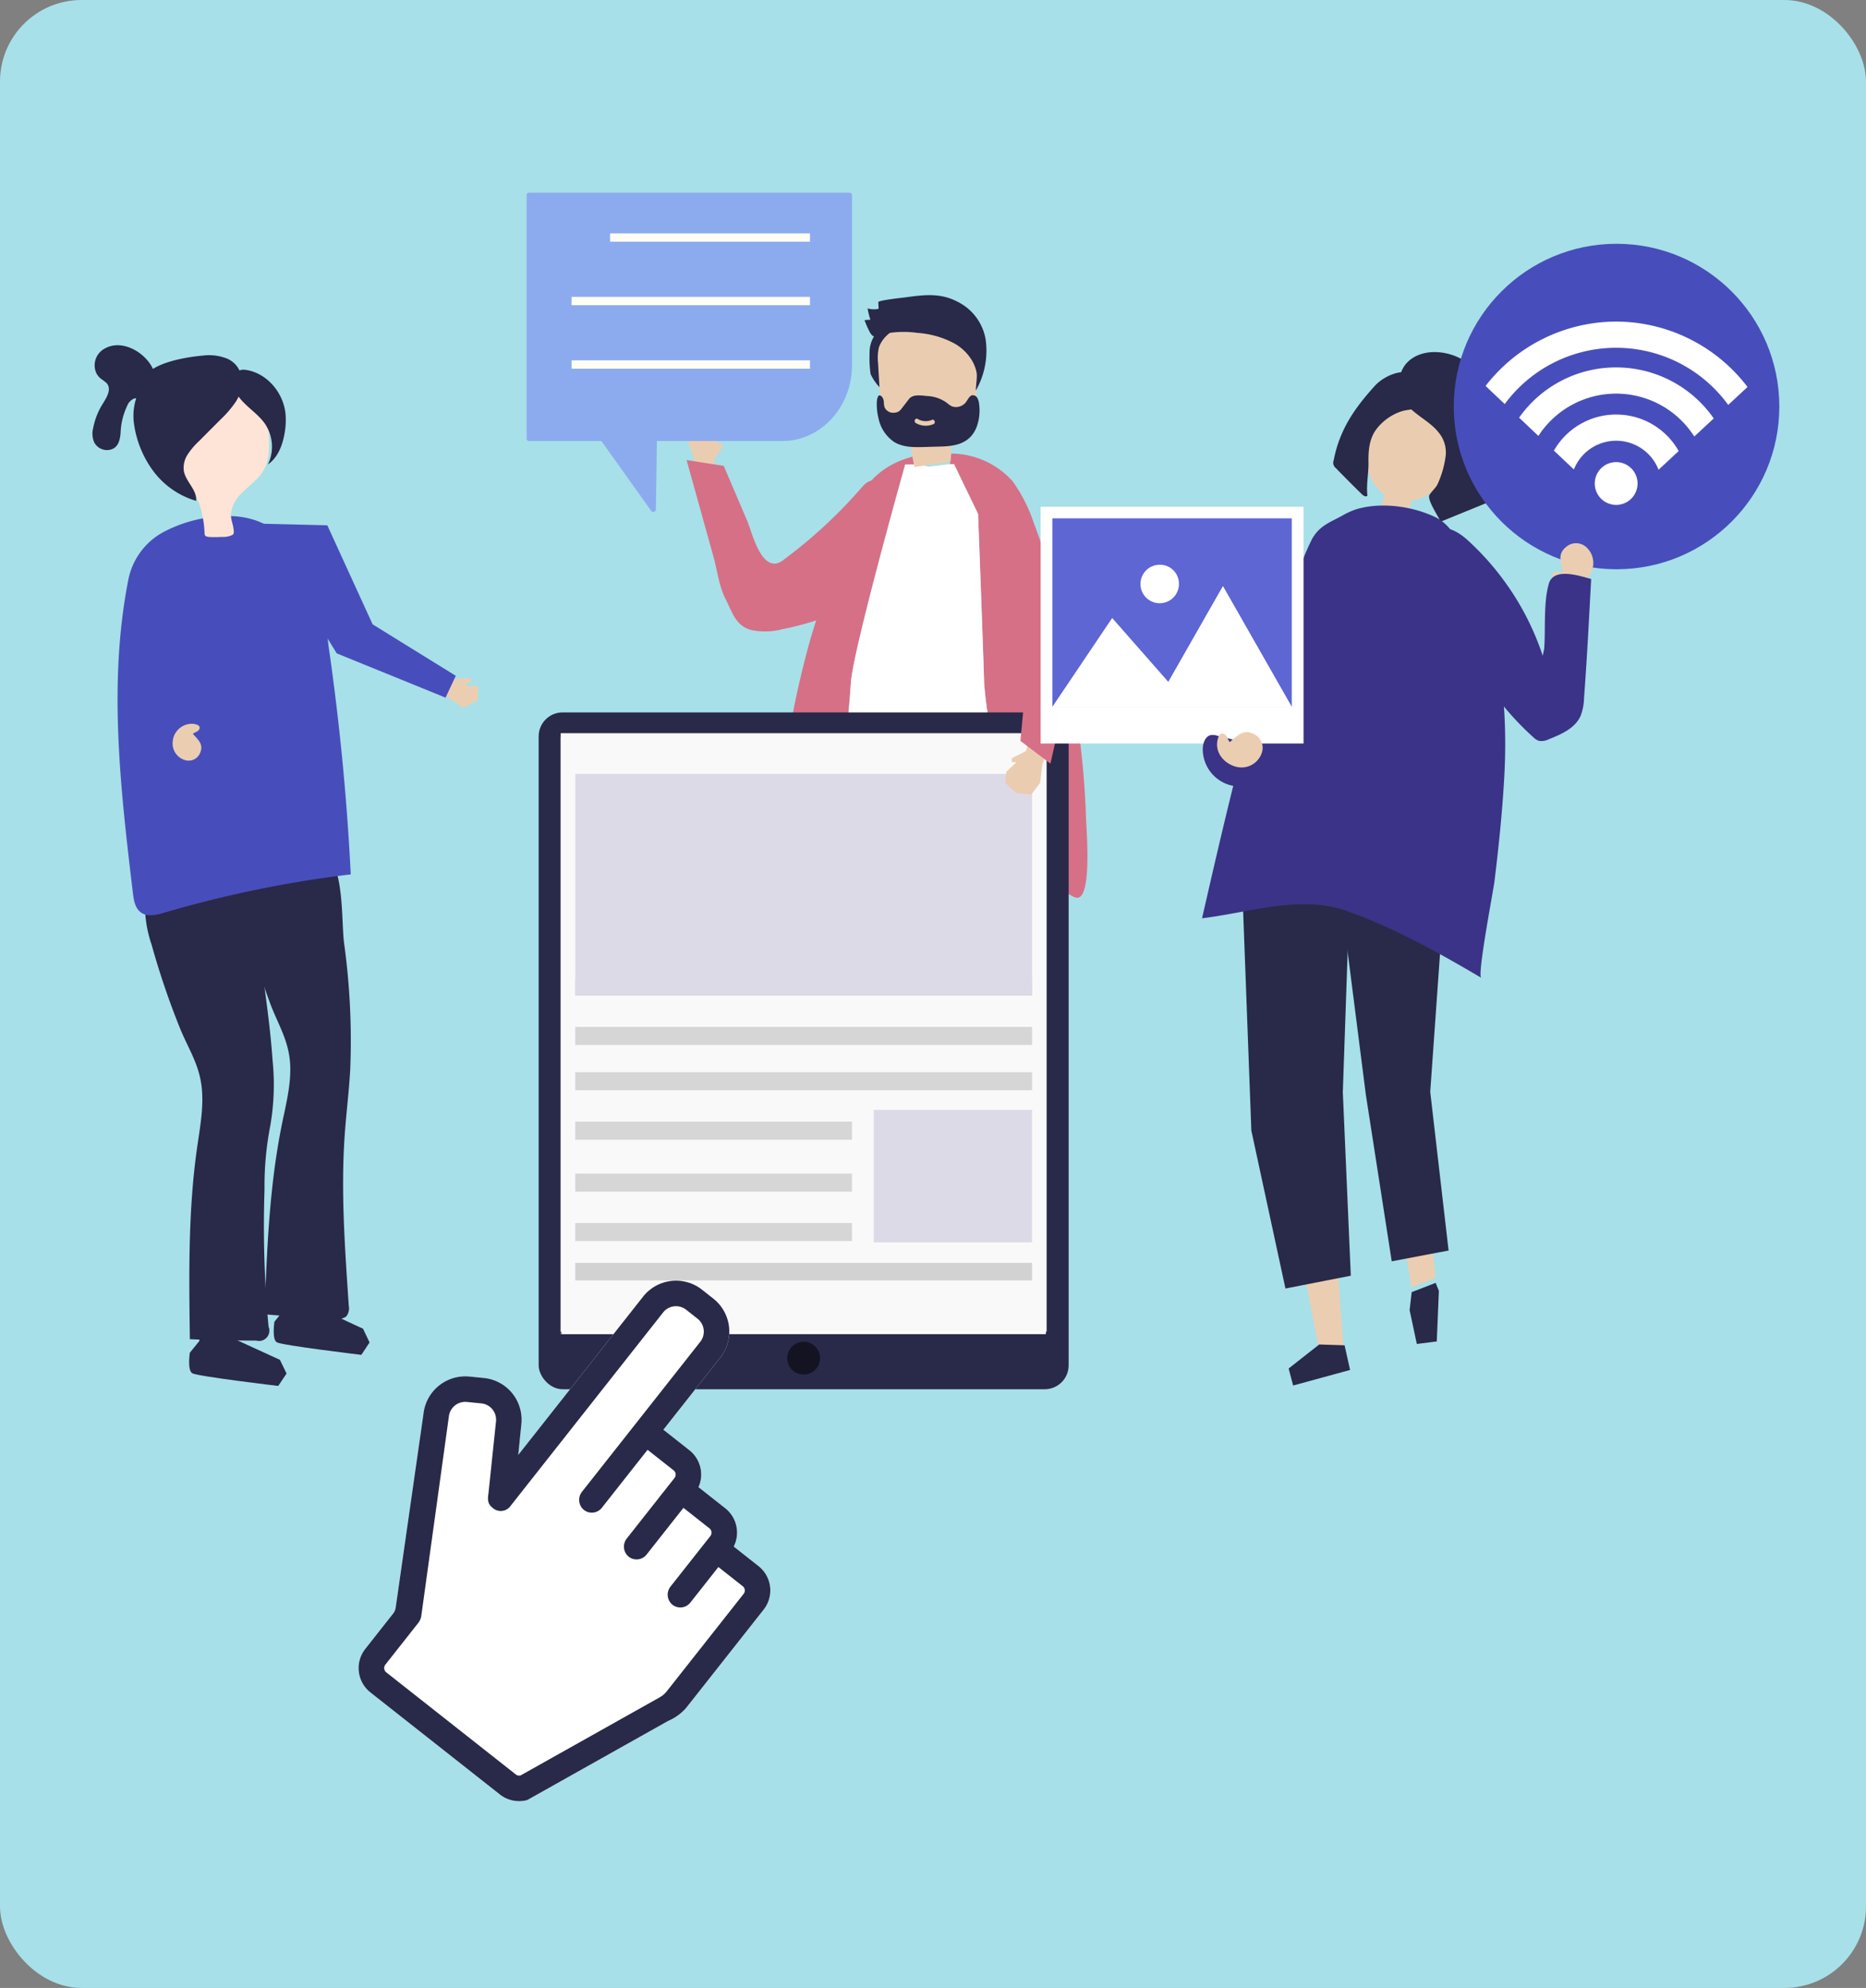 <svg xmlns="http://www.w3.org/2000/svg" width="366" height="390" viewBox="0 0 366 390">
  <rect x="0" y="0" width="366" height="390" fill="#808080" stroke="none"/>
  <g id="Grupo_18036" data-name="Grupo 18036" transform="translate(-422 -3690)">
    <rect id="Rectángulo_3967" data-name="Rectángulo 3967" width="366" height="390" rx="16" transform="translate(422 3690)" fill="#a7e0e8"/>
    <g id="Grupo_16575" data-name="Grupo 16575" transform="translate(274.469 3623.813)">
      <g id="Grupo_16422" data-name="Grupo 16422" transform="translate(197.898 168.902)">
        <g id="Grupo_16421" data-name="Grupo 16421" transform="translate(0)">
          <g id="Grupo_16420" data-name="Grupo 16420">
            <g id="Grupo_16416" data-name="Grupo 16416" transform="translate(36.264 30.303)">
              <g id="Grupo_16415" data-name="Grupo 16415">
                <path id="Trazado_32868" data-name="Trazado 32868" d="M342.156,347.564l-1.433,2.743,4.257,2.9,2.82-1.576.12-2.779-2.452.021.269-.514.791-.24-.253-.789Z" transform="translate(-340.723 -347.326)" fill="#ebceb1"/>
              </g>
            </g>
            <g id="Grupo_16419" data-name="Grupo 16419">
              <g id="Grupo_16418" data-name="Grupo 16418">
                <g id="Grupo_16417" data-name="Grupo 16417">
                  <path id="Trazado_32869" data-name="Trazado 32869" d="M261.878,270.225l8.884,19.423,16.309,10.094-2,4.288-21.351-8.687-15.676-25.465Z" transform="translate(-248.041 -269.878)" fill="#474ebb"/>
                </g>
              </g>
            </g>
          </g>
        </g>
      </g>
      <g id="Grupo_16433" data-name="Grupo 16433" transform="translate(165.668 133.911)">
        <g id="Grupo_16423" data-name="Grupo 16423" transform="translate(18.96 192.023)">
          <path id="Trazado_32870" data-name="Trazado 32870" d="M216.366,671.751l-.243,2.813-1.857,2.287s-.533,3.432.482,4.035,16.857,2.483,16.857,2.483l1.632-2.435-1.309-2.689-8.373-3.83-2.876-3.194Z" transform="translate(-214.127 -671.221)" fill="#292949"/>
        </g>
        <g id="Grupo_16424" data-name="Grupo 16424" transform="translate(35.548 185.941)">
          <path id="Trazado_32871" data-name="Trazado 32871" d="M258.736,656.212l-.242,2.813-1.83,2.29s-.529,3.433.469,4.034,16.582,2.46,16.582,2.46l1.61-2.438-1.285-2.687-8.233-3.818-2.825-3.189Z" transform="translate(-256.523 -655.676)" fill="#292949"/>
        </g>
        <g id="Grupo_16432" data-name="Grupo 16432" transform="translate(0 0)">
          <g id="Grupo_16425" data-name="Grupo 16425" transform="translate(10.291 101.377)">
            <path id="Trazado_32872" data-name="Trazado 32872" d="M200.379,475.556c1.36,2.862,2.585,5.458,2.807,9.144.218,3.625-.46,7.236-.974,10.831-1.778,12.443-1.6,25.071-1.425,37.639q6.5.283,13.014.27a2.019,2.019,0,0,0,2.418-2.717,214.251,214.251,0,0,1-.792-26.934,61.585,61.585,0,0,1,1.124-12.46A46.978,46.978,0,0,0,217,478.411c-.712-10.514-2.842-20.834-3.429-31.344-.106-1.906-.287-3.955-1.52-5.412-1.483-1.752-4.026-2.109-6.321-2.108-6.31,0-13.431,1-13.748,8.651a23.66,23.66,0,0,0,1.28,7.516,155.521,155.521,0,0,0,5.678,16.686C199.412,473.523,199.9,474.556,200.379,475.556Z" transform="translate(-191.971 -439.547)" fill="#292949"/>
          </g>
          <g id="Grupo_16426" data-name="Grupo 16426" transform="translate(28.729 96.776)">
            <path id="Trazado_32873" data-name="Trazado 32873" d="M246.658,463.566c1.3,2.925,2.463,5.579,2.509,9.271.045,3.632-.862,7.2-1.593,10.77-2.53,12.34-3,24.962-3.454,37.522q6.891.6,13.806.912a2.989,2.989,0,0,0,2.219-.494,2.568,2.568,0,0,0,.489-2.1c-.742-11.158-1.579-22.351-.793-33.506.3-4.269.838-8.521,1.079-12.794a140.124,140.124,0,0,0-1.214-24.914c-.624-5.09.26-15.988-4.89-19.069a12.142,12.142,0,0,0-8.006-1.184,10.475,10.475,0,0,0-3.953,1.316,8.537,8.537,0,0,0-3.705,6.53,22.33,22.33,0,0,0,.972,7.57,148.623,148.623,0,0,0,5.17,16.947C245.735,461.488,246.2,462.543,246.658,463.566Z" transform="translate(-239.094 -427.788)" fill="#292949"/>
          </g>
          <g id="Grupo_16427" data-name="Grupo 16427" transform="translate(4.922 33.516)">
            <path id="Trazado_32874" data-name="Trazado 32874" d="M187.021,269.369a13.6,13.6,0,0,0-6.7,9.434c-3.929,20.142-1.5,40.915.936,61.291.166,1.39.423,2.942,1.553,3.769,1.279.936,3.058.511,4.578.063a224.034,224.034,0,0,1,36.595-7.52q-1.122-22.474-4.351-44.776a51.883,51.883,0,0,0-2.723-11.827c-3.347-8.412-9.029-14.408-18.553-13.628A26.7,26.7,0,0,0,187.021,269.369Z" transform="translate(-178.246 -266.107)" fill="#474ebb"/>
          </g>
          <g id="Grupo_16431" data-name="Grupo 16431">
            <g id="Grupo_16428" data-name="Grupo 16428" transform="translate(16.915 4.975)">
              <path id="Trazado_32875" data-name="Trazado 32875" d="M226.534,205.209c.162,2.566.286,5.3-1,7.528-1.092,1.9-3.037,3.121-4.531,4.721a6.71,6.71,0,0,0-1.837,3.587c-.168,1.325.544,2.455.536,3.781a.776.776,0,0,1-.064.363.687.687,0,0,1-.294.259,4.19,4.19,0,0,1-1.994.341,20.079,20.079,0,0,1-2.483.014c-1.044-.128-.831-.338-.93-1.4a20.492,20.492,0,0,0-.873-4.693c-1.056-3.125-3.3-5.8-3.941-9.071-.7-3.624.349-7.176,1.5-10.622a12.682,12.682,0,0,1,2.136-4.348c2.322-2.713,7.768-3.58,10.371-.808C226.222,198.156,226.26,200.857,226.534,205.209Z" transform="translate(-208.898 -193.161)" fill="#fee4d6"/>
            </g>
            <g id="Grupo_16429" data-name="Grupo 16429" transform="translate(27.684 4.805)">
              <path id="Trazado_32876" data-name="Trazado 32876" d="M242.466,203.186a8.025,8.025,0,0,1,.684,8.134c1.959-1.367,2.882-3.8,3.276-6.16a14.135,14.135,0,0,0,.16-3.926c-.47-4.123-3.738-7.934-7.852-8.481-2.721-.362-2.71,3.107-1.65,4.795C238.479,199.767,240.932,201.084,242.466,203.186Z" transform="translate(-236.422 -192.726)" fill="#292949"/>
            </g>
            <g id="Grupo_16430" data-name="Grupo 16430">
              <path id="Trazado_32877" data-name="Trazado 32877" d="M192.19,183.122a9.6,9.6,0,0,0-4.969-.628c-2.307.2-6.949.878-9.69,2.6-1.546-3.305-6.007-5.8-9.263-4.089a3.73,3.73,0,0,0-1.851,4.9,3.487,3.487,0,0,0,.942,1.146,9.549,9.549,0,0,1,1.043.792c1.108,1.161.083,2.807-.732,4.12a13.864,13.864,0,0,0-1.863,4.728,4.393,4.393,0,0,0,.182,2.776,2.852,2.852,0,0,0,2.6,1.553c2.071-.09,2.488-1.854,2.6-3.457a13.277,13.277,0,0,1,1.272-5.186,2.494,2.494,0,0,1,1.4-1.475,1.506,1.506,0,0,1,.39-.047,11.177,11.177,0,0,0-.462,4.822,20.308,20.308,0,0,0,3.837,9.5,16.123,16.123,0,0,0,8.365,5.8c.236-2.105-1.985-3.7-2.389-5.779a4.755,4.755,0,0,1,.717-3.286,14.14,14.14,0,0,1,2.216-2.62l4.184-4.2a21.277,21.277,0,0,0,3.137-3.669C195.582,188.636,195.5,184.707,192.19,183.122Z" transform="translate(-165.668 -180.446)" fill="#292949"/>
            </g>
          </g>
        </g>
      </g>
      <g id="Grupo_16451" data-name="Grupo 16451" transform="translate(298.963 155.163)">
        <g id="Grupo_16435" data-name="Grupo 16435" transform="translate(13.016 170.923)">
          <g id="Grupo_16434" data-name="Grupo 16434">
            <path id="Trazado_32878" data-name="Trazado 32878" d="M551.183,672.456v3.009l-7.715,3.858-3.858-3.858,3.858-3.858h.5l.124.849Z" transform="translate(-539.61 -671.607)" fill="#41352b"/>
          </g>
        </g>
        <g id="Grupo_16437" data-name="Grupo 16437" transform="translate(36.407 170.923)">
          <g id="Grupo_16436" data-name="Grupo 16436">
            <path id="Trazado_32879" data-name="Trazado 32879" d="M606.576,671.607h.533l3.858,3.858-3.858,3.858-7.715-3.858v-3.009h7.094Z" transform="translate(-599.393 -671.607)" fill="#41352b"/>
          </g>
        </g>
        <g id="Grupo_16450" data-name="Grupo 16450" transform="translate(0 0)">
          <g id="Grupo_16439" data-name="Grupo 16439" transform="translate(34.813)">
            <g id="Grupo_16438" data-name="Grupo 16438">
              <path id="Trazado_32880" data-name="Trazado 32880" d="M603.987,292.352A94.019,94.019,0,0,1,602.1,279.9c-.219-7.736-1.192-33.286-1.192-33.286l-4.722-9.773-.871.009.188-.023c-.205.025.1-1.889.172-2.057a16.3,16.3,0,0,1,11.986,5.4,30.138,30.138,0,0,1,4.165,8.173c3.125,8.074,4.543,15.554,6.1,24.043.994,5.413,1.913,10.8,2.636,16.175a168.546,168.546,0,0,1,1.529,17.785c.018.652.147,2.476.22,4.655.152,4.564.054,10.668-1.835,10.9a1.839,1.839,0,0,1-1.006-.27,66.414,66.414,0,0,1-6.489-4.139l-.115-23.807Z" transform="translate(-595.319 -234.762)" fill="#d67086"/>
            </g>
          </g>
          <g id="Grupo_16441" data-name="Grupo 16441" transform="translate(0 0.268)">
            <g id="Grupo_16440" data-name="Grupo 16440">
              <path id="Trazado_32881" data-name="Trazado 32881" d="M506.4,317.235c.483-5.066.985-10.131,1.6-15.183a190.165,190.165,0,0,1,5.7-29.883c1.075-3.726,2.316-7.4,3.557-11.074l4.531-13.418c1.877-5.559,5.045-9.475,10.593-11.42a20.536,20.536,0,0,1,3.108-.811,3.358,3.358,0,0,1,.065.354,2.917,2.917,0,0,0,.547,1.513l-3.641.035s-10.272,36.508-10.65,42.8c-.144,2.392-.621,7.613-1.152,13.114l-5.578.835-.239,21.04c-.313.091-.623.18-.932.263-1.77.478-3.21,1.789-4.68,2.818C507.052,319.738,506.1,320.34,506.4,317.235Z" transform="translate(-506.343 -235.446)" fill="#d67086"/>
            </g>
          </g>
          <g id="Grupo_16443" data-name="Grupo 16443" transform="translate(8.492 58.085)">
            <g id="Grupo_16442" data-name="Grupo 16442">
              <path id="Trazado_32882" data-name="Trazado 32882" d="M533.865,383.215c-.84,8.7-1.815,18.11-1.815,18.11s4.51.108,11.034.6c-.482-.011-.965-.024-1.447-.029-4.538-.041-9.244,1.92-13.589,3.191l.239-21.04Z" transform="translate(-528.048 -383.215)" fill="#145566"/>
            </g>
          </g>
          <g id="Grupo_16445" data-name="Grupo 16445" transform="translate(43.481 57.59)">
            <g id="Grupo_16444" data-name="Grupo 16444">
              <path id="Trazado_32883" data-name="Trazado 32883" d="M618.751,403.806c3.111.165,3.5-.421,3.5-.421s-2.807-11.463-4.777-21.434l8.884,1.33.115,23.807a23.149,23.149,0,0,0-2.378-1.348A29.974,29.974,0,0,0,618.751,403.806Z" transform="translate(-617.472 -381.951)" fill="#145566"/>
            </g>
          </g>
          <g id="Grupo_16447" data-name="Grupo 16447" transform="translate(8.166 76.768)">
            <g id="Grupo_16446" data-name="Grupo 16446">
              <path id="Trazado_32884" data-name="Trazado 32884" d="M527.54,434.158c4.345-1.271,9.051-3.231,13.589-3.191.482,0,.965.017,1.447.029q.606.046,1.234.1c3.041.245,6.458.571,10.025,1l.526.063a61.8,61.8,0,0,0,9.448,1.483,29.973,29.973,0,0,1,5.342,1.934,23.144,23.144,0,0,1,2.378,1.348l.024,4.957-8.7,84.2h-7.132v.857h-.041l-7.841-56.479-.033-.318-4.3,56.8h-.041v-.857H536.3l-9.089-63.247Z" transform="translate(-527.214 -430.966)" fill="#545150"/>
            </g>
          </g>
          <g id="Grupo_16449" data-name="Grupo 16449" transform="translate(12.495 2.077)">
            <g id="Grupo_16448" data-name="Grupo 16448">
              <path id="Trazado_32885" data-name="Trazado 32885" d="M538.277,314.188s4.51.108,11.034.6l1.234.1c3.041.245,6.458.571,10.025,1l.525.064a61.844,61.844,0,0,0,9.448,1.483c3.111.165,3.5-.421,3.5-.421s-2.807-11.463-4.777-21.434a94.017,94.017,0,0,1-1.882-12.454c-.219-7.736-1.192-33.286-1.192-33.286l-4.722-9.773-.871.009-3.611.434a2.127,2.127,0,0,1-.931-.026,1.129,1.129,0,0,1-.392-.227,1.344,1.344,0,0,1-.127-.132l-3.641.035s-10.272,36.508-10.65,42.8c-.144,2.392-.621,7.613-1.152,13.114C539.252,304.784,538.277,314.188,538.277,314.188Z" transform="translate(-538.277 -240.071)" fill="#fff"/>
            </g>
          </g>
        </g>
      </g>
      <g id="Grupo_16461" data-name="Grupo 16461" transform="translate(317.101 124.093)">
        <g id="Grupo_16453" data-name="Grupo 16453" transform="translate(0.967 5.072)">
          <g id="Grupo_16452" data-name="Grupo 16452">
            <path id="Trazado_32886" data-name="Trazado 32886" d="M559.22,173.119a13.294,13.294,0,0,0-1.279,5.994,1.9,1.9,0,0,1-.419,1.529c-.448.371,0,1.108-.378.664a10.11,10.11,0,0,1-1.747-2.571,22.027,22.027,0,0,1-.2-4.117,5.99,5.99,0,0,1,.949-3.4,6.646,6.646,0,0,1,1.591-1.369,8.424,8.424,0,0,1,2.687-1.4c1.7-.414,2.778.156,1.328,1.449A10.613,10.613,0,0,0,559.22,173.119Z" transform="translate(-555.172 -168.316)" fill="#292949"/>
          </g>
        </g>
        <g id="Grupo_16456" data-name="Grupo 16456" transform="translate(2.612 5.186)">
          <g id="Grupo_16455" data-name="Grupo 16455">
            <g id="Grupo_16454" data-name="Grupo 16454">
              <path id="Trazado_32887" data-name="Trazado 32887" d="M573.6,196.107l-7.035,1.042a44.174,44.174,0,0,1-.947-6.248c-2.07-.25-4.518-.8-5.33-2.948a7.3,7.3,0,0,1-.344-2.158q-.262-4.541-.526-9.082a8.934,8.934,0,0,1,.186-3.117,6.255,6.255,0,0,1,3.564-3.557,13.226,13.226,0,0,1,12.193.118,6.682,6.682,0,0,1,2.562,2.364c.943,1.619.939,3.678.9,5.605l-.1,5.335c-.038,2.046-.221,4.407-1.722,5.565-.8.615-1.86.775-2.535,1.553C573.285,191.949,573.976,194.239,573.6,196.107Z" transform="translate(-559.376 -168.608)" fill="#eacdb0"/>
            </g>
          </g>
        </g>
        <g id="Grupo_16458" data-name="Grupo 16458" transform="translate(2.402 19.619)">
          <g id="Grupo_16457" data-name="Grupo 16457">
            <path id="Trazado_32888" data-name="Trazado 32888" d="M559.178,210.041a7.434,7.434,0,0,0,3.013,4.6c1.771,1.11,3.922,1.084,5.954,1.026l3.336-.095c2.813-.08,5.59-.6,6.883-3.68a9.287,9.287,0,0,0,.549-4.606,3.016,3.016,0,0,0-.344-1.228,1.021,1.021,0,0,0-1-.549c-.494.1-.766.658-1.065,1.1a2.472,2.472,0,0,1-2.886,1.1,3.872,3.872,0,0,1-.836-.549c-.109-.086-.218-.172-.329-.254a7.11,7.11,0,0,0-3.714-1.242c-1.129-.09-2.8-.424-3.584.591l-1.367,1.771a2.753,2.753,0,0,1-.63.653,1.79,1.79,0,0,1-.86.255,1.849,1.849,0,0,1-1.914-1.021,3.884,3.884,0,0,1-.163-1.064,1.714,1.714,0,0,0-.335-1c-.883-.991-1.041.667-1.046,1.231A11.9,11.9,0,0,0,559.178,210.041Zm7.68.121a3.084,3.084,0,0,0,2.826.167c.5-.182.758.671.259.853a3.835,3.835,0,0,1-3.46-.225C566.023,210.675,566.395,209.878,566.858,210.161Z" transform="translate(-558.839 -205.496)" fill="#292949"/>
          </g>
        </g>
        <g id="Grupo_16460" data-name="Grupo 16460" transform="translate(0)">
          <g id="Grupo_16459" data-name="Grupo 16459">
            <path id="Trazado_32889" data-name="Trazado 32889" d="M553.848,160.168a16.388,16.388,0,0,1-.547-2.214,4.3,4.3,0,0,0,2.163.075q-.031-.654-.061-1.307c-.015-.362,4.79-.869,5.18-.922,3.65-.5,6.987-.964,10.4.863a10.144,10.144,0,0,1,5.464,7.316,15.766,15.766,0,0,1-1.907,10.077c-.032-.846.345-2.863.108-3.656a7.248,7.248,0,0,0-.887-2.256,9.4,9.4,0,0,0-3.444-3.321,17.9,17.9,0,0,0-7.264-2.072,19.257,19.257,0,0,0-7.329.377c-1.071.353-1.236.639-1.95-.441a19.136,19.136,0,0,1-1.071-2.442Z" transform="translate(-552.701 -155.353)" fill="#292949"/>
          </g>
        </g>
      </g>
      <g id="Grupo_16489" data-name="Grupo 16489" transform="translate(253.187 205.95)">
        <g id="Grupo_16474" data-name="Grupo 16474">
          <g id="Grupo_16465" data-name="Grupo 16465">
            <g id="Grupo_16462" data-name="Grupo 16462">
              <rect id="Rectángulo_3945" data-name="Rectángulo 3945" width="103.95" height="132.782" rx="4.694" fill="#292949"/>
            </g>
            <g id="Grupo_16463" data-name="Grupo 16463" transform="translate(4.465 4.56)">
              <rect id="Rectángulo_3946" data-name="Rectángulo 3946" width="95.02" height="117.412" fill="#fff"/>
            </g>
            <g id="Grupo_16464" data-name="Grupo 16464" transform="translate(48.761 123.471)" opacity="0.53">
              <path id="Trazado_32890" data-name="Trazado 32890" d="M520.4,683.348a3.214,3.214,0,1,1-3.214-3.214A3.214,3.214,0,0,1,520.4,683.348Z" transform="translate(-513.974 -680.134)"/>
            </g>
          </g>
          <g id="Grupo_16471" data-name="Grupo 16471" transform="translate(5.808 86.205)">
            <g id="Grupo_16468" data-name="Grupo 16468" transform="translate(0.32)">
              <g id="Grupo_16466" data-name="Grupo 16466">
                <rect id="Rectángulo_3947" data-name="Rectángulo 3947" width="44.649" height="26.05" fill="#b3c1c4"/>
              </g>
              <g id="Grupo_16467" data-name="Grupo 16467" transform="translate(46.928)">
                <rect id="Rectángulo_3948" data-name="Rectángulo 3948" width="44.649" height="26.05" fill="#b3c1c4"/>
              </g>
            </g>
            <g id="Grupo_16469" data-name="Grupo 16469" transform="translate(0 28.599)">
              <rect id="Rectángulo_3949" data-name="Rectángulo 3949" width="24.602" height="2.803" fill="#b3c1c4"/>
            </g>
            <g id="Grupo_16470" data-name="Grupo 16470" transform="translate(47.248 28.599)">
              <rect id="Rectángulo_3950" data-name="Rectángulo 3950" width="24.602" height="2.803" fill="#b3c1c4"/>
            </g>
          </g>
          <g id="Grupo_16472" data-name="Grupo 16472" transform="translate(4.465 9.467)">
            <rect id="Rectángulo_3951" data-name="Rectángulo 3951" width="95.02" height="71.688" fill="#8eb3ba"/>
          </g>
          <g id="Grupo_16473" data-name="Grupo 16473" transform="translate(4.171 4.56)" opacity="0.15">
            <path id="Trazado_32891" data-name="Trazado 32891" d="M471.22,376.22,411.976,493.677H400.011V376.471Z" transform="translate(-400.011 -376.22)" fill="#fff"/>
          </g>
        </g>
        <g id="Grupo_16475" data-name="Grupo 16475" transform="translate(4.318 4.076)">
          <rect id="Rectángulo_3952" data-name="Rectángulo 3952" width="95.314" height="117.412" fill="#f9f9f9"/>
        </g>
        <g id="Grupo_16485" data-name="Grupo 16485" transform="translate(7.177 52.002)">
          <g id="Grupo_16478" data-name="Grupo 16478" opacity="0.22">
            <g id="Grupo_16476" data-name="Grupo 16476">
              <rect id="Rectángulo_3953" data-name="Rectángulo 3953" width="89.596" height="3.54" fill="#59595b"/>
            </g>
            <g id="Grupo_16477" data-name="Grupo 16477" transform="translate(0 9.701)">
              <rect id="Rectángulo_3954" data-name="Rectángulo 3954" width="89.596" height="3.54" fill="#59595b"/>
            </g>
          </g>
          <g id="Grupo_16481" data-name="Grupo 16481" transform="translate(0 18.582)" opacity="0.22">
            <g id="Grupo_16479" data-name="Grupo 16479">
              <rect id="Rectángulo_3955" data-name="Rectángulo 3955" width="89.596" height="3.54" fill="#59595b"/>
            </g>
            <g id="Grupo_16480" data-name="Grupo 16480" transform="translate(0 9.701)">
              <rect id="Rectángulo_3956" data-name="Rectángulo 3956" width="54.28" height="3.54" fill="#59595b"/>
            </g>
          </g>
          <g id="Grupo_16484" data-name="Grupo 16484" transform="translate(0 38.474)" opacity="0.22">
            <g id="Grupo_16482" data-name="Grupo 16482">
              <rect id="Rectángulo_3957" data-name="Rectángulo 3957" width="54.28" height="3.54" fill="#59595b"/>
            </g>
            <g id="Grupo_16483" data-name="Grupo 16483" transform="translate(0 9.701)">
              <rect id="Rectángulo_3958" data-name="Rectángulo 3958" width="54.28" height="3.54" fill="#59595b"/>
            </g>
          </g>
        </g>
        <g id="Grupo_16486" data-name="Grupo 16486" transform="translate(7.177 12.05)">
          <rect id="Rectángulo_3959" data-name="Rectángulo 3959" width="89.596" height="43.265" fill="#dddae8"/>
        </g>
        <g id="Grupo_16487" data-name="Grupo 16487" transform="translate(65.72 77.975)">
          <rect id="Rectángulo_3960" data-name="Rectángulo 3960" width="31.053" height="25.99" fill="#dddae8"/>
        </g>
        <g id="Grupo_16488" data-name="Grupo 16488" transform="translate(7.177 107.982)" opacity="0.24">
          <rect id="Rectángulo_3961" data-name="Rectángulo 3961" width="89.596" height="3.454" fill="#59595b"/>
        </g>
      </g>
      <g id="Grupo_16493" data-name="Grupo 16493" transform="translate(217.877 317.43)">
        <g id="Grupo_16492" data-name="Grupo 16492" transform="translate(0 0)">
          <g id="Grupo_16490" data-name="Grupo 16490">
            <path id="Trazado_32892" data-name="Trazado 32892" d="M260.209,294.671l2.807-3.561,7.219-9.157,4.239-5.377.027-.034a6.081,6.081,0,0,0-1-8.542l-4.865-3.836a6.088,6.088,0,0,0-1.657-7.51l-4.937-3.893q-.157-.124-.321-.236a6.088,6.088,0,0,0-1.778-7.257l-5.106-4.025L266,227.088c.1-.125.192-.252.282-.381.027-.039.052-.078.079-.117.062-.092.122-.184.18-.278.013-.021.028-.041.04-.062s.017-.033.026-.048a8.235,8.235,0,0,0-1.959-10.67l-2.244-1.769a8.228,8.228,0,0,0-11.553,1.383L226.374,246.19l.616-6.09c.016-.158.027-.316.034-.473,0-.047,0-.094,0-.141,0-.111,0-.221,0-.331,0-.025,0-.05,0-.074s0-.036,0-.054a8.211,8.211,0,0,0-7.382-7.932l-2.846-.284a8.262,8.262,0,0,0-9.02,7.373l-5.427,37.85a2.505,2.505,0,0,1-.525,1.293l-5.449,6.911a6.082,6.082,0,0,0,1,8.542l25.408,20.031a6.092,6.092,0,0,0,5.353,1.087l27.626-15.52a9.868,9.868,0,0,0,3.538-2.554C259.6,295.437,259.906,295.055,260.209,294.671Z" transform="translate(-195.069 -212.002)" fill="#fff"/>
          </g>
          <g id="Grupo_16491" data-name="Grupo 16491">
            <path id="Trazado_32893" data-name="Trazado 32893" d="M260.209,294.671l2.807-3.561,7.219-9.157,4.239-5.377.027-.034a6.081,6.081,0,0,0-1-8.542l-4.865-3.836a6.088,6.088,0,0,0-1.657-7.51l-4.937-3.893q-.157-.124-.321-.236a6.088,6.088,0,0,0-1.778-7.257l-5.106-4.025L266,227.088c.1-.125.192-.252.282-.381.027-.039.052-.078.079-.117.062-.092.122-.184.18-.278.013-.021.028-.041.04-.062s.017-.033.026-.048a8.235,8.235,0,0,0-1.959-10.67l-2.244-1.769a8.228,8.228,0,0,0-11.553,1.383L226.374,246.19l.616-6.09c.016-.158.027-.316.034-.473,0-.047,0-.094,0-.141,0-.111,0-.221,0-.331,0-.025,0-.05,0-.074s0-.036,0-.054a8.211,8.211,0,0,0-7.382-7.932l-2.846-.284a8.262,8.262,0,0,0-9.02,7.373l-5.427,37.85a2.505,2.505,0,0,1-.525,1.293l-5.449,6.911a6.082,6.082,0,0,0,1,8.542l25.408,20.031a6.092,6.092,0,0,0,5.353,1.087l27.626-15.52a9.868,9.868,0,0,0,3.538-2.554C259.6,295.437,259.906,295.055,260.209,294.671Zm-4.674-2.149c-.648.822-1.142,1.1-2.891,2.052l-25.809,14.49a1.075,1.075,0,0,1-.945-.192L200.483,288.84a1.073,1.073,0,0,1-.176-1.507l6.446-8.176a2.977,2.977,0,0,0,.624-1.547l5.383-38.93a3.233,3.233,0,0,1,3.529-2.885l2.846.284a3.213,3.213,0,0,1,2.89,3.163c0,.035,0,.07,0,.105s0,.048,0,.072c0,.061-.007.122-.013.184l-1.486,14.167c-.212,1.321-.061,2.106.8,2.782a2.359,2.359,0,0,0,3.465-.267l29.992-38.043a3.219,3.219,0,0,1,4.521-.541l2.244,1.769a3.222,3.222,0,0,1,.736,4.225c-.018.03-.038.059-.058.088l-.04.061c-.036.05-.072.1-.11.148l-13.156,16.687-10.025,12.716a2.562,2.562,0,0,0,.231,3.477,2.5,2.5,0,0,0,3.643-.313l8.969-11.376,5.106,4.025a1.073,1.073,0,0,1,.176,1.507l-1.4,1.774-7.944,10.076a2.562,2.562,0,0,0,.23,3.478,2.5,2.5,0,0,0,3.644-.314l7.208-9.142a1.074,1.074,0,0,1,.183.115l4.937,3.892a1.073,1.073,0,0,1,.176,1.508l-1.122,1.423-6.674,8.466a2.562,2.562,0,0,0,.231,3.477,2.5,2.5,0,0,0,3.643-.313l5.5-6.974,4.769,3.76a1.073,1.073,0,0,1,.176,1.508Z" transform="translate(-195.069 -212.002)" fill="#292949"/>
          </g>
        </g>
      </g>
      <g id="Grupo_16496" data-name="Grupo 16496" transform="translate(178.402 205.904)">
        <g id="Grupo_16494" data-name="Grupo 16494" transform="translate(0)">
          <path id="Trazado_32894" data-name="Trazado 32894" d="M198.265,369.282a5.939,5.939,0,0,1,5.749-4.834c.864-.009,1.943.327,2.181,1.181a2.1,2.1,0,0,1-.064,1.063c-.5,2.061-1.531,9.09-4.012,9.4C199.229,376.458,197.934,371.2,198.265,369.282Z" transform="translate(-198.215 -364.448)" fill="#474ebb"/>
        </g>
        <g id="Grupo_16495" data-name="Grupo 16495" transform="translate(2.977 2.252)">
          <path id="Trazado_32895" data-name="Trazado 32895" d="M209.99,370.247a3.77,3.77,0,0,0-4.13,3.38,3.4,3.4,0,0,0,2.486,3.748,2.415,2.415,0,0,0,2.863-1.4c.761-1.725-.354-2.58-1.406-3.773a2.836,2.836,0,0,1,.684-.4,1.186,1.186,0,0,0,.583-.518C211.4,370.559,210.484,370.328,209.99,370.247Z" transform="translate(-205.822 -370.202)" fill="#ebceb1"/>
        </g>
      </g>
      <g id="Grupo_16501" data-name="Grupo 16501" transform="translate(339.992 163.779)">
        <g id="Grupo_16498" data-name="Grupo 16498" transform="translate(4.667 46.358)">
          <g id="Grupo_16497" data-name="Grupo 16497">
            <path id="Trazado_32896" data-name="Trazado 32896" d="M628.251,375.266l-1.022,3.4-2.783,1.4.006.749.917.045L623.4,382.7l-.268,2.186,2.153,2.021,3.01.293,1.736-2.329.391-3.458,1.6-4.6Z" transform="translate(-623.134 -375.266)" fill="#eacdb0"/>
          </g>
        </g>
        <g id="Grupo_16500" data-name="Grupo 16500" transform="translate(0 0)">
          <g id="Grupo_16499" data-name="Grupo 16499">
            <path id="Trazado_32897" data-name="Trazado 32897" d="M618.9,304.545q.533-5.836,1.067-11.671c.23-2.512.51-5.024.689-7.54.225-3.163-1.962-3.372-3.471-6.086-3.4-6.107-6.909-12.828-5.758-19.72a3.876,3.876,0,0,1,.745-1.929,3.015,3.015,0,0,1,3.643-.389,8.6,8.6,0,0,1,2.73,2.82c4.113,5.862,9.356,12.407,12.049,19.076,1.21,3-.759,7.584-1.475,10.741l-4.343,19.161Z" transform="translate(-611.207 -256.784)" fill="#d67086"/>
          </g>
        </g>
      </g>
      <g id="Grupo_16506" data-name="Grupo 16506" transform="translate(282.188 148.153)">
        <g id="Grupo_16503" data-name="Grupo 16503" transform="translate(0 0)">
          <g id="Grupo_16502" data-name="Grupo 16502">
            <path id="Trazado_32898" data-name="Trazado 32898" d="M469.6,228.5l-.715-3.482,1.784-2.556-.36-.656-.829.4.862-2.549-.8-2.052-2.854-.758-2.789,1.17-.424,2.874,1.3,3.23.771,4.8Z" transform="translate(-463.47 -216.846)" fill="#eacdb0"/>
          </g>
        </g>
        <g id="Grupo_16505" data-name="Grupo 16505" transform="translate(0.009 8.288)">
          <g id="Grupo_16504" data-name="Grupo 16504">
            <path id="Trazado_32899" data-name="Trazado 32899" d="M470.782,239.171l4.6,10.782c.906,2.126,2.375,8.659,5.587,8.392a3.2,3.2,0,0,0,1.563-.755,95.12,95.12,0,0,0,15.219-14.08c.683-.786,1.584-1.667,2.6-1.425,1.029.246,1.432,1.479,1.576,2.527.979,7.112-1.763,14.251-5.479,20.393a5.747,5.747,0,0,1-3.518,3.023,59.166,59.166,0,0,1-10.72,3.2,13.31,13.31,0,0,1-5.97.16c-3.153-.838-3.755-3.473-5.056-6.01-1.354-2.641-1.638-5.595-2.424-8.418q-2.631-9.464-5.263-18.929Z" transform="translate(-463.493 -238.029)" fill="#d67086"/>
          </g>
        </g>
      </g>
      <g id="Grupo_16513" data-name="Grupo 16513" transform="translate(250.824 104)">
        <g id="Grupo_16512" data-name="Grupo 16512">
          <g id="Grupo_16507" data-name="Grupo 16507">
            <path id="Trazado_32900" data-name="Trazado 32900" d="M446.691,104H383.748a.46.46,0,0,0-.439.479v47.75a.46.46,0,0,0,.439.479h14.227l9.764,13.7a.509.509,0,0,0,.923-.288l.2-13.411h24.607c7.545,0,13.661-6.664,13.661-14.885V104.479A.46.46,0,0,0,446.691,104Z" transform="translate(-383.309 -104)" fill="#8cabef"/>
          </g>
          <g id="Grupo_16511" data-name="Grupo 16511" transform="translate(8.816 7.968)">
            <g id="Grupo_16508" data-name="Grupo 16508" transform="translate(7.555)">
              <rect id="Rectángulo_3962" data-name="Rectángulo 3962" width="39.207" height="1.634" fill="#fffdf4"/>
            </g>
            <g id="Grupo_16509" data-name="Grupo 16509" transform="translate(0 12.456)">
              <rect id="Rectángulo_3963" data-name="Rectángulo 3963" width="46.762" height="1.634" fill="#fffdf4"/>
            </g>
            <g id="Grupo_16510" data-name="Grupo 16510" transform="translate(0 24.913)">
              <rect id="Rectángulo_3964" data-name="Rectángulo 3964" width="46.762" height="1.634" fill="#fffdf4"/>
            </g>
          </g>
        </g>
      </g>
      <g id="Grupo_16549" data-name="Grupo 16549" transform="translate(383.302 135.259)">
        <g id="Grupo_16521" data-name="Grupo 16521" transform="translate(24.813 95.27)">
          <g id="Grupo_16517" data-name="Grupo 16517">
            <g id="Grupo_16516" data-name="Grupo 16516">
              <g id="Grupo_16515" data-name="Grupo 16515">
                <g id="Grupo_16514" data-name="Grupo 16514">
                  <path id="Trazado_32901" data-name="Trazado 32901" d="M807.817,432.734l-4.974,47.176,3.44,33.848-4.7,1.815-5.292-31.207-10.976-56.982Z" transform="translate(-785.314 -427.384)" fill="#ebceb1"/>
                </g>
              </g>
            </g>
          </g>
          <g id="Grupo_16520" data-name="Grupo 16520" transform="translate(15.902 87.33)">
            <g id="Grupo_16519" data-name="Grupo 16519">
              <g id="Grupo_16518" data-name="Grupo 16518">
                <path id="Trazado_32902" data-name="Trazado 32902" d="M826.365,652.4l-.409,3.532,1.413,6.641,3.913-.5.412-9.919-.63-1.567Z" transform="translate(-825.957 -650.582)" fill="#292949"/>
              </g>
            </g>
          </g>
        </g>
        <g id="Grupo_16528" data-name="Grupo 16528" transform="translate(8.804 96.064)">
          <g id="Grupo_16524" data-name="Grupo 16524">
            <g id="Grupo_16523" data-name="Grupo 16523">
              <g id="Grupo_16522" data-name="Grupo 16522">
                <path id="Trazado_32903" data-name="Trazado 32903" d="M744.4,433.845l3.416,39.76,10.718,55.387,4.809-.224L759.5,477.213l4.666-47.8Z" transform="translate(-744.4 -429.413)" fill="#ebceb1"/>
              </g>
            </g>
          </g>
          <g id="Grupo_16527" data-name="Grupo 16527" transform="translate(8.182 98.624)">
            <g id="Grupo_16526" data-name="Grupo 16526">
              <g id="Grupo_16525" data-name="Grupo 16525">
                <path id="Trazado_32904" data-name="Trazado 32904" d="M771.312,681.478l-6,4.711.879,3.343,11.169-3.056-1.077-4.835Z" transform="translate(-765.312 -681.478)" fill="#292949"/>
              </g>
            </g>
          </g>
        </g>
        <g id="Grupo_16531" data-name="Grupo 16531" transform="translate(7.941 99.573)">
          <g id="Grupo_16530" data-name="Grupo 16530">
            <g id="Grupo_16529" data-name="Grupo 16529">
              <path id="Trazado_32905" data-name="Trazado 32905" d="M742.194,445.309l1.73,46.225,6.688,30.985,12.82-2.513-1.567-36.013,1.366-39.663-1.524-5.949-18.572,2.733Z" transform="translate(-742.194 -438.381)" fill="#292949"/>
            </g>
          </g>
        </g>
        <g id="Grupo_16534" data-name="Grupo 16534" transform="translate(26.066 94.351)">
          <g id="Grupo_16533" data-name="Grupo 16533">
            <g id="Grupo_16532" data-name="Grupo 16532">
              <path id="Trazado_32906" data-name="Trazado 32906" d="M794.584,476.4l5.074,32.657,11.15-2.116-3.6-31.128,2.839-40.051-2.8-10.728-18.728,3.793Z" transform="translate(-788.518 -425.034)" fill="#292949"/>
            </g>
          </g>
        </g>
        <g id="Grupo_16545" data-name="Grupo 16545" transform="translate(25.748)">
          <g id="Grupo_16537" data-name="Grupo 16537" transform="translate(6.533 8.085)">
            <g id="Grupo_16536" data-name="Grupo 16536">
              <g id="Grupo_16535" data-name="Grupo 16535">
                <path id="Trazado_32907" data-name="Trazado 32907" d="M822.364,213.355c-1.128-8.11-11.641-12.76-15.784-4.319a18.225,18.225,0,0,0-2.18,8.121,8.971,8.971,0,0,0,3.517,7.326l.04.025-.674,2.078a.661.661,0,0,0-.035.457.641.641,0,0,0,.42.292l2.432.83a2.746,2.746,0,0,0,1.242.219c.921-.126,1.472-1.122,1.676-2.044.048-.221.087-.445.124-.671C818.381,224.84,823.1,218.657,822.364,213.355Z" transform="translate(-804.4 -204.555)" fill="#eacdb0"/>
              </g>
            </g>
          </g>
          <g id="Grupo_16544" data-name="Grupo 16544">
            <g id="Grupo_16540" data-name="Grupo 16540" transform="translate(0 3.926)">
              <g id="Grupo_16539" data-name="Grupo 16539">
                <g id="Grupo_16538" data-name="Grupo 16538">
                  <path id="Trazado_32908" data-name="Trazado 32908" d="M796.251,205c-1.476,1.847-1.7,4.3-1.652,6.583.043,2.235-.457,4.355-.207,6.592-.274.312-.769.025-1.065-.264q-2.6-2.541-5.134-5.154a1.324,1.324,0,0,1-.421-1.513c1.176-6.057,4.1-10.233,8.1-14.643,1.942-2.141,6.692-4.2,8.876-1.1a4.689,4.689,0,0,1,.648,2.482,3.927,3.927,0,0,1-.136,1.54c-.7,1.946-2.558,1.61-4.1,2.075A10.244,10.244,0,0,0,796.251,205Z" transform="translate(-787.704 -193.927)" fill="#292949"/>
                </g>
              </g>
            </g>
            <g id="Grupo_16543" data-name="Grupo 16543" transform="translate(12.953)">
              <g id="Grupo_16542" data-name="Grupo 16542">
                <g id="Grupo_16541" data-name="Grupo 16541">
                  <path id="Trazado_32909" data-name="Trazado 32909" d="M829.848,204.59a19.06,19.06,0,0,1-1.589,5.311c-.252.554-1.517,1.763-1.6,2.149-.235,1.119,1.771,4.053,2.258,5.114l11.635-4.748a1.367,1.367,0,0,0,1.081-1.341c.894-5.73.032-11.081-1.537-16.55s-5.979-10.285-11.813-10.617c-4.715-.269-8.4,2.791-7.269,7.817.855,3.795,5.291,5.109,7.458,7.891A6.115,6.115,0,0,1,829.848,204.59Z" transform="translate(-820.81 -183.892)" fill="#292949"/>
                </g>
              </g>
            </g>
          </g>
        </g>
        <g id="Grupo_16548" data-name="Grupo 16548" transform="translate(0 30.11)">
          <g id="Grupo_16547" data-name="Grupo 16547">
            <g id="Grupo_16546" data-name="Grupo 16546">
              <path id="Trazado_32910" data-name="Trazado 32910" d="M767.545,263.071c.091.043.182.087.272.131,4.3,2.119,7.121,9.961,8.728,14.563,4.147,11.882,5.34,23.945,4.619,36.539-.388,6.781-1.081,13.542-1.912,20.282-.23,1.862-3.418,18.42-2.594,18.906-8.448-4.991-17.063-9.768-26.237-13.058s-18.851.211-28.523,1.382c4.8-20.942,10.794-47.391,18.669-67.3a53.627,53.627,0,0,1,2.937-7.166c1.472-2.554,3.39-3.158,5.865-4.505a15.156,15.156,0,0,1,2.616-1.215C756.8,260.108,763.008,260.922,767.545,263.071Z" transform="translate(-721.898 -260.849)" fill="#3b3387"/>
            </g>
          </g>
        </g>
      </g>
      <g id="Grupo_16559" data-name="Grupo 16559" transform="translate(432.676 114.014)">
        <g id="Grupo_16551" data-name="Grupo 16551" transform="translate(0)">
          <g id="Grupo_16550" data-name="Grupo 16550">
            <circle id="Elipse_951" data-name="Elipse 951" cx="31.927" cy="31.927" r="31.927" fill="#474ebb"/>
          </g>
        </g>
        <g id="Grupo_16558" data-name="Grupo 16558" transform="translate(6.238 15.261)">
          <g id="Grupo_16557" data-name="Grupo 16557">
            <g id="Grupo_16552" data-name="Grupo 16552" transform="translate(20.898 27.05)">
              <circle id="Elipse_952" data-name="Elipse 952" cx="4.202" cy="4.202" r="4.202" transform="matrix(0.131, -0.991, 0.991, 0.131, 0, 8.331)" fill="#fff"/>
            </g>
            <g id="Grupo_16556" data-name="Grupo 16556">
              <g id="Grupo_16553" data-name="Grupo 16553" transform="translate(13.407 18.237)">
                <path id="Trazado_32911" data-name="Trazado 32911" d="M910.562,215.209a14.032,14.032,0,0,0-12.265,7.078l3.9,3.69c.038-.07.074-.142.106-.217a8.919,8.919,0,0,1,16.429.07c.029.069.061.136.1.2l3.93-3.656A14.032,14.032,0,0,0,910.562,215.209Z" transform="translate(-898.297 -215.209)" fill="#fff"/>
              </g>
              <g id="Grupo_16554" data-name="Grupo 16554" transform="translate(6.578 8.993)">
                <path id="Trazado_32912" data-name="Trazado 32912" d="M899.978,191.584a23.227,23.227,0,0,0-19.133,9.859l3.781,3.579c.015-.022.03-.042.045-.064a18.162,18.162,0,0,1,30.309-.16,2.581,2.581,0,0,0,.252.314l3.783-3.519A23.286,23.286,0,0,0,899.978,191.584Z" transform="translate(-880.845 -191.583)" fill="#fff"/>
              </g>
              <g id="Grupo_16555" data-name="Grupo 16555">
                <path id="Trazado_32913" data-name="Trazado 32913" d="M889.782,168.6a32.445,32.445,0,0,0-25.75,12.627l3.753,3.551c.026-.032.052-.064.077-.1a27.156,27.156,0,0,1,43.7.187c.021.029.045.055.067.083l3.782-3.518A32.445,32.445,0,0,0,889.782,168.6Z" transform="translate(-864.032 -168.599)" fill="#fff"/>
              </g>
            </g>
          </g>
        </g>
      </g>
      <g id="Grupo_16570" data-name="Grupo 16570" transform="translate(351.646 165.608)">
        <g id="Grupo_16566" data-name="Grupo 16566" transform="translate(0 0)">
          <g id="Grupo_16560" data-name="Grupo 16560">
            <rect id="Rectángulo_3965" data-name="Rectángulo 3965" width="51.563" height="46.442" fill="#fff"/>
          </g>
          <g id="Grupo_16561" data-name="Grupo 16561" transform="translate(2.31 2.27)">
            <rect id="Rectángulo_3966" data-name="Rectángulo 3966" width="46.944" height="36.955" fill="#5d66d3"/>
          </g>
          <g id="Grupo_16565" data-name="Grupo 16565" transform="translate(2.31 11.375)">
            <g id="Grupo_16562" data-name="Grupo 16562" transform="translate(0 10.443)">
              <path id="Trazado_32914" data-name="Trazado 32914" d="M646.895,334.628l11.721-17.406L673.9,334.628Z" transform="translate(-646.895 -317.221)" fill="#fff"/>
            </g>
            <g id="Grupo_16563" data-name="Grupo 16563" transform="translate(19.943 4.168)">
              <path id="Trazado_32915" data-name="Trazado 32915" d="M697.865,324.865l13.5-23.681,13.5,23.681Z" transform="translate(-697.865 -301.184)" fill="#fff"/>
            </g>
            <g id="Grupo_16564" data-name="Grupo 16564" transform="translate(17.27)">
              <path id="Trazado_32916" data-name="Trazado 32916" d="M698.573,294.146a3.773,3.773,0,1,1-3.77-3.616A3.7,3.7,0,0,1,698.573,294.146Z" transform="translate(-691.034 -290.53)" fill="#fff"/>
            </g>
          </g>
        </g>
        <g id="Grupo_16569" data-name="Grupo 16569" transform="translate(31.796 44.215)">
          <g id="Grupo_16567" data-name="Grupo 16567" transform="translate(0 0.54)">
            <path id="Trazado_32917" data-name="Trazado 32917" d="M728.026,385.8a7.332,7.332,0,0,1-5.77-7.261c.019-1.066.471-2.387,1.533-2.651a2.594,2.594,0,0,1,1.31.115c2.527.685,11.167,2.2,11.467,5.275C736.915,384.857,730.384,386.274,728.026,385.8Z" transform="translate(-722.255 -375.842)" fill="#3b3387"/>
          </g>
          <g id="Grupo_16568" data-name="Grupo 16568" transform="translate(2.806)">
            <path id="Trazado_32918" data-name="Trazado 32918" d="M729.5,376.118c-.5,2.6,1.586,4.76,4.03,5.213a4.192,4.192,0,0,0,4.71-2.94,2.982,2.982,0,0,0-1.626-3.581c-2.1-1-3.2.348-4.705,1.606a3.54,3.54,0,0,1-.469-.858,1.464,1.464,0,0,0-.619-.737C729.935,374.39,729.619,375.51,729.5,376.118Z" transform="translate(-729.426 -374.463)" fill="#ebceb1"/>
          </g>
        </g>
      </g>
      <g id="Grupo_16574" data-name="Grupo 16574" transform="translate(429.245 169.862)">
        <g id="Grupo_16572" data-name="Grupo 16572" transform="translate(22.657 2.893)">
          <g id="Grupo_16571" data-name="Grupo 16571">
            <path id="Trazado_32919" data-name="Trazado 32919" d="M898.117,287.361c2.105,1.6,4.971.689,6.461-1.3a4.192,4.192,0,0,0-.548-5.527,2.981,2.981,0,0,0-3.931-.13c-1.828,1.443-1.105,3.02-.647,4.931a3.545,3.545,0,0,1-.977.04,1.461,1.461,0,0,0-.935.229C896.759,286.206,897.624,286.986,898.117,287.361Z" transform="translate(-897.227 -279.724)" fill="#ebceb1"/>
          </g>
        </g>
        <g id="Grupo_16573" data-name="Grupo 16573" transform="translate(0 0)">
          <path id="Trazado_32920" data-name="Trazado 32920" d="M869.679,282.624q.01-.186.02-.372c-2.223-.612-7.382-2.373-8.314.948-1.064,3.793-.615,8.728-.894,12.672l-.289,1.442a52.907,52.907,0,0,0-6.4-13.038,53.693,53.693,0,0,0-8.33-9.651c-2.866-2.612-6.795-3.985-6.058,1.448,1.938,14.3,8.163,27.513,18.923,37.2a2.968,2.968,0,0,0,1.108.723,3.06,3.06,0,0,0,1.923-.306c2.466-.973,5.161-2.156,6.252-4.573a10.262,10.262,0,0,0,.678-3.476C868.877,297.964,869.269,290.272,869.679,282.624Z" transform="translate(-839.32 -272.331)" fill="#3b3387"/>
        </g>
      </g>
    </g>
  </g>
</svg>
